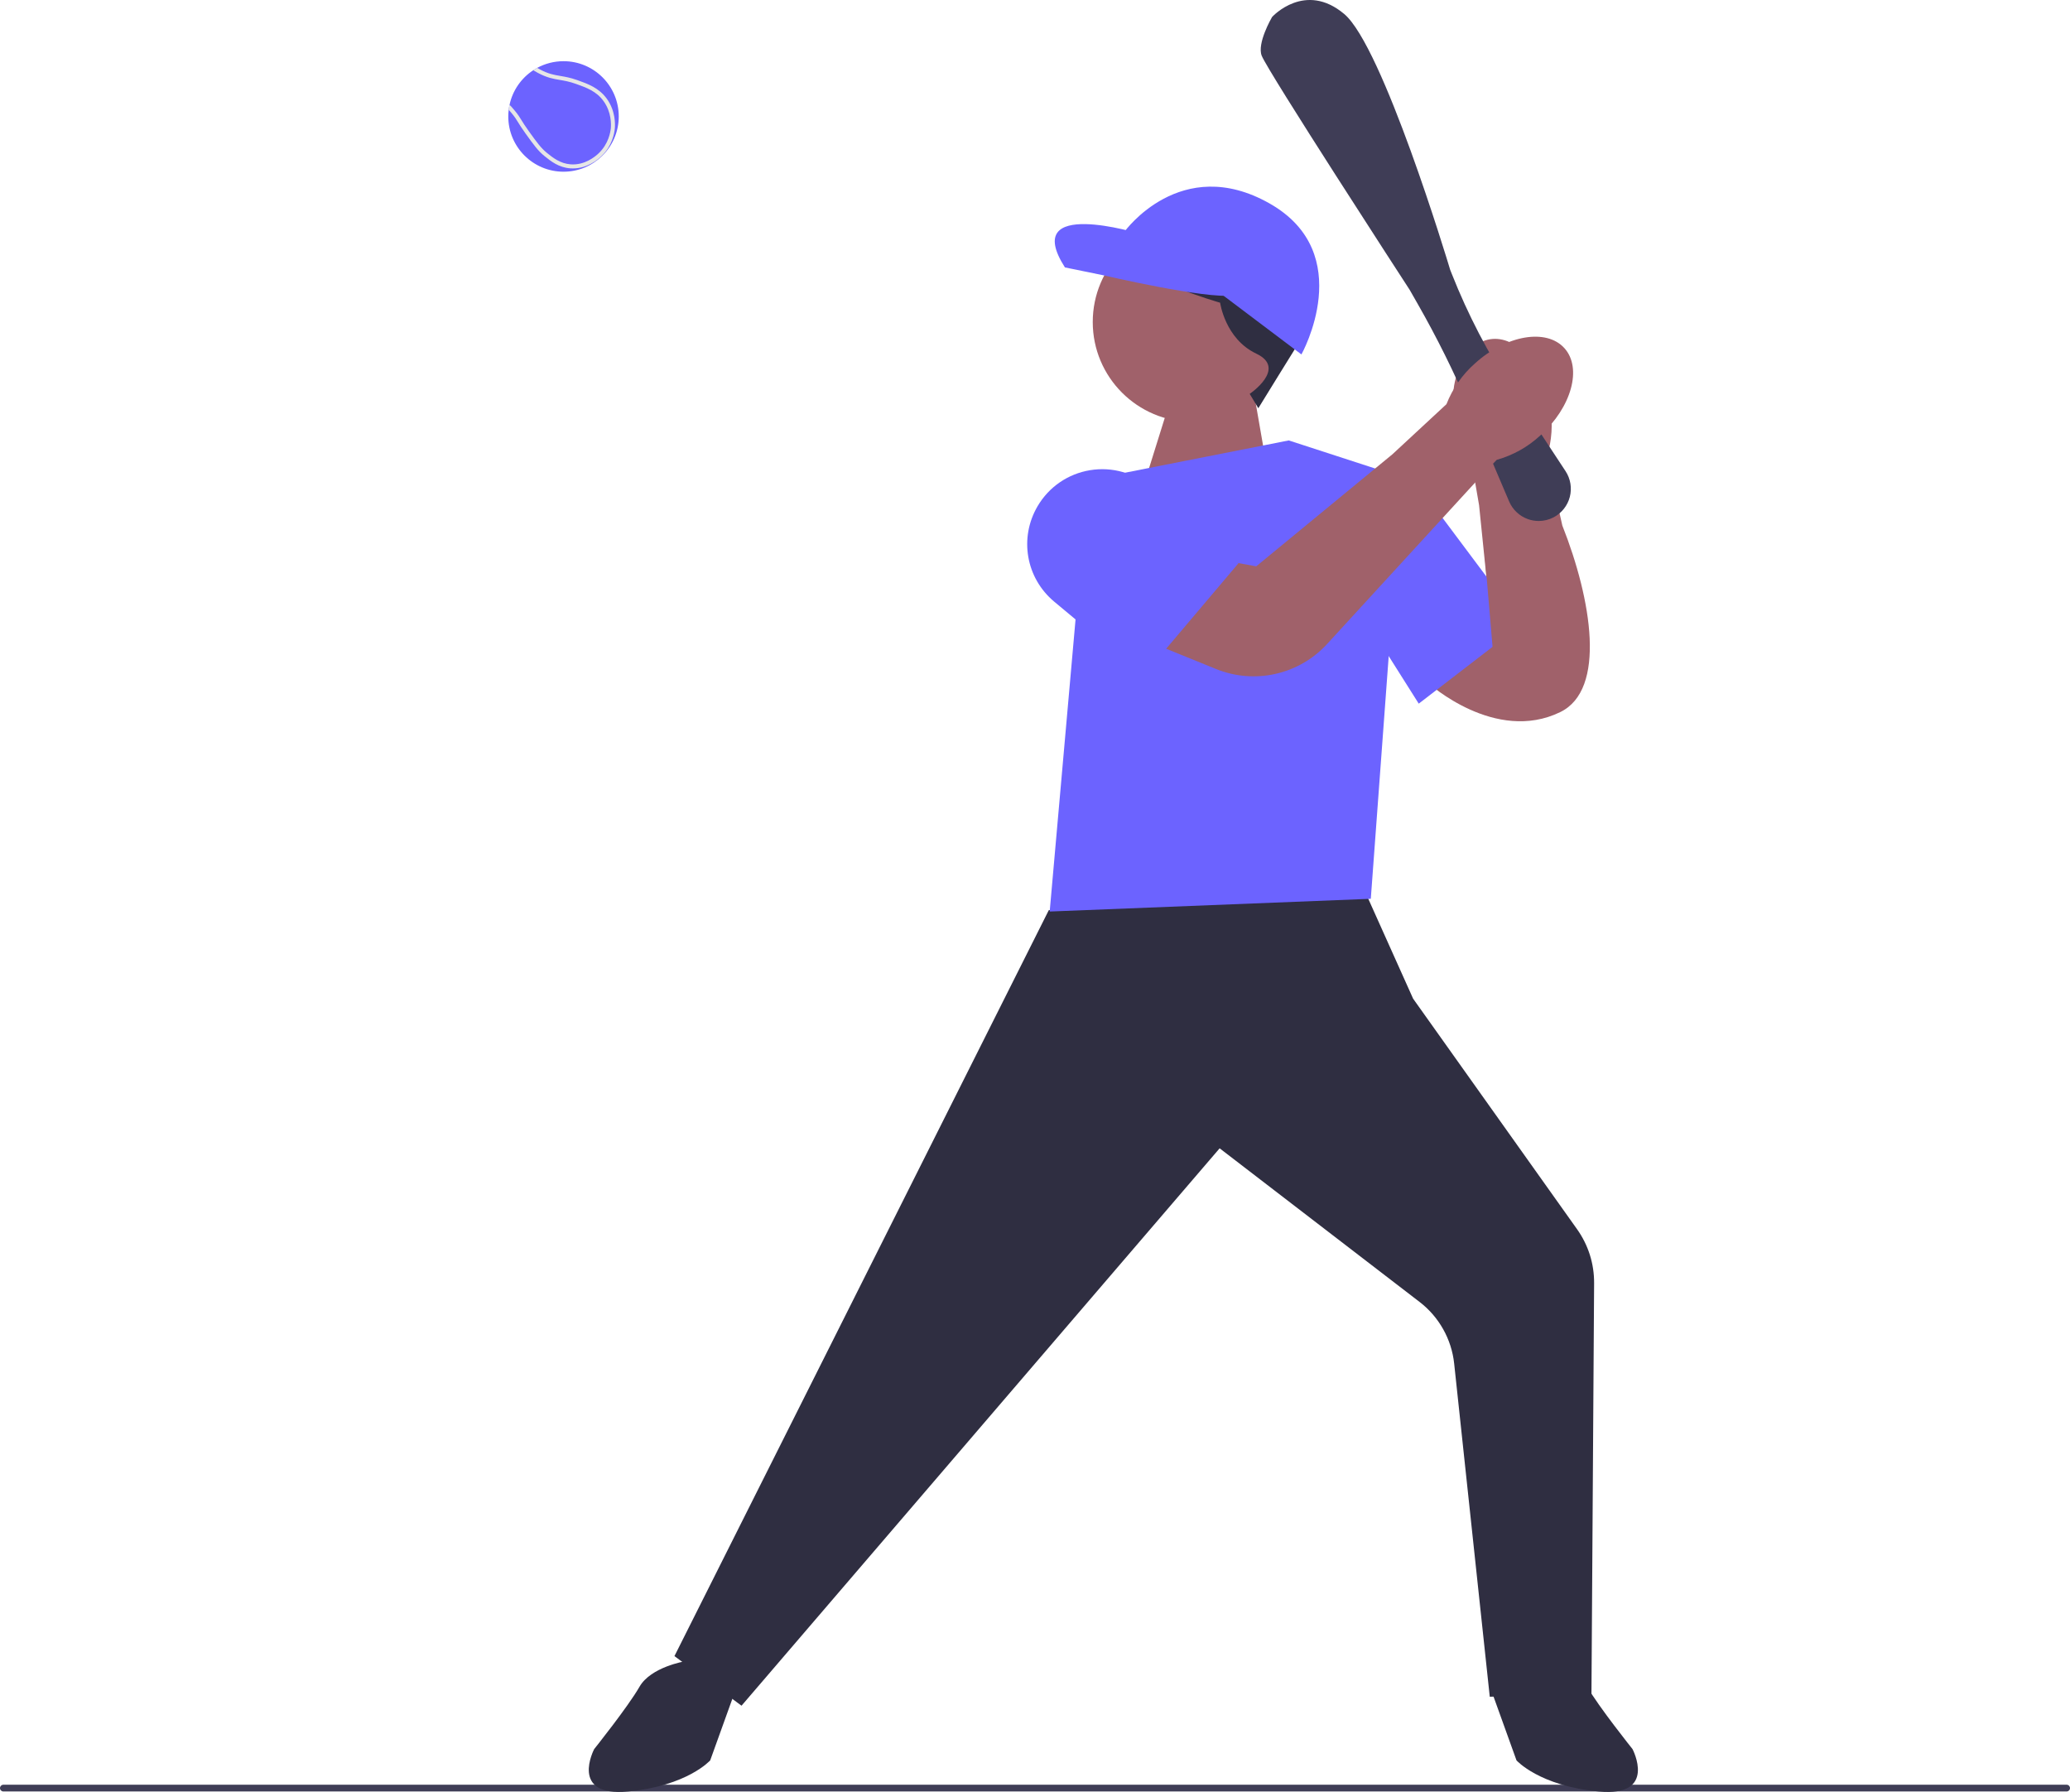<?xml version="1.0" encoding="UTF-8"?><svg id="uuid-b046705d-da66-466c-acdf-21dea98c50cc" xmlns="http://www.w3.org/2000/svg" width="731.67" height="633.318" viewBox="0 0 731.67 633.318"><path d="M0,631.952c0,.66,.53,1.19,1.19,1.19H730.48c.66,0,1.19-.53,1.19-1.19,0-.66-.53-1.19-1.19-1.19H1.19c-.66,0-1.19,.53-1.19,1.19Z" fill="#3f3d56"/><polygon points="443.528 140.655 447.528 163.655 404.528 170.655 414.528 138.655 443.528 140.655" fill="#a0616a"/><path d="M526.682,119.899c9.374-1.5,18.883,9.226,21.237,23.955,1.023,5.875,.622,11.909-1.166,17.598l5.471,24.276c10.437,26.373,15.564,57.981-.696,65.925-23.013,11.244-46.636-10.201-46.636-10.201l21.27-29.931-3.363-32.984-2.228-12.897c-3.472-4.846-5.733-10.453-6.593-16.352-2.357-14.735,3.331-27.891,12.705-29.39Z" fill="#a0616a"/><path d="M262.105,602.833l-23.713-17.526,.188-.377,132.114-263.226,.249-.043,106.382-18.064,22.158,49.353,57.944,81.468c3.991,5.612,6.077,12.219,6.033,19.105l-.937,145.118-35.945,1.026-.049-.46-12.539-117.329c-.914-8.552-5.35-16.463-12.171-21.703l-70.722-54.335-168.994,196.993Z" fill="#2f2e41"/><path d="M242.028,587.155s-12,2-16,9c-4,7-16,22-16,22,0,0-9,17,12,15s29-11,29-11l9-25-18-10Z" fill="#2f2e41"/><path d="M545.028,587.155s12,2,16,9c4,7,16,22,16,22,0,0,9,17-12,15-21-2-29-11-29-11l-9-25,18-10Z" fill="#2f2e41"/><polygon points="384.528 169.655 455.528 155.655 495.528 168.655 484.528 317.655 371.028 322.155 384.528 169.655" fill="#6c63ff"/><polygon points="477.67 163.325 503.412 174.388 537.981 220.594 501.473 248.686 461.611 185.598 477.67 163.325" fill="#6c63ff"/><polygon points="543.947 186.913 524.354 190.924 528.578 240.483 552.528 237.655 543.947 186.913" fill="#a0616a"/><path d="M543.867,184.125c-1.291,0-2.585-.219-3.82-.66-2.977-1.064-5.394-3.342-6.631-6.25l-14.097-33.119c-5.311-12.477-11.41-24.771-18.13-36.54l-2.944-5.157c-2.025-3.115-49.995-76.939-52.276-82.705-1.721-4.348,3.42-13.263,3.64-13.641l.06-.082c.114-.127,11.621-12.665,25.469-1.021,13.597,11.431,36.481,87.186,37.448,90.405l.619,1.56c5.645,14.26,12.781,27.989,21.213,40.805l18.949,28.799c1.762,2.679,2.312,5.995,1.507,9.099-.805,3.103-2.895,5.733-5.735,7.219-1.638,.856-3.451,1.29-5.271,1.29Z" fill="#3f3d56"/><path d="M422.028,196.155l22,4,48.152-39.609,19.092-17.703c2.17-5.553,5.638-10.505,10.114-14.442,11.068-10.008,25.198-12.412,31.565-5.37,6.367,7.041,2.56,20.859-8.506,30.863-4.368,4.06-9.646,7.015-15.39,8.616l-4.774,4.899-55.191,60.185c-9.958,10.859-25.616,14.386-39.268,8.844l-27.794-11.283,20-29Z" fill="#a0616a"/><path d="M404.089,238.857l-31.455-26.213c-9.997-8.331-12.472-22.522-5.885-33.744,4.001-6.815,10.768-11.455,18.567-12.729,7.79-1.276,15.69,.969,21.652,6.159l30.759,26.771-33.639,39.756Z" fill="#6c63ff"/><g><circle cx="421.548" cy="113.809" r="35.3" fill="#a0616a"/><path d="M444.77,144.279l-3.048-5.078s13.349-8.999,2.32-14.221c-11.029-5.223-12.772-17.992-12.772-17.992,0,0-32.216-9.283-30.475-16.249s-3.194-11.899,4.932-14.802c8.126-2.903,44.404-.006,48.468,8.41,4.064,8.416,8.13,31.633,6.099,34.826s-15.524,25.106-15.524,25.106Z" fill="#2f2e41"/><path d="M435.623,104.375l-32.798-21.762s-42.374-13.055-26.409,11.902l13.496,2.755s36.714,8.557,45.711,7.105Z" fill="#6c63ff"/><path d="M425.755,99.442l34.249,25.825s20.021-35.7-11.325-53.399c-31.346-17.7-51.223,10.019-51.223,10.019l8.272,8.851,20.026,8.704Z" fill="#6c63ff"/></g><path d="M179.658,41.155c0,10.78,8.74,19.53,19.53,19.53,5.28,0,10.07-2.1,13.58-5.51,3.67-3.55,5.939-8.52,5.939-14.02,0-10.78-8.739-19.53-19.52-19.53-3.38,0-6.55,.86-9.32,2.36-.47,.26-.93,.54-1.38,.84-4.22,2.76-7.29,7.11-8.38,12.2-.14,.58-.24,1.17-.3,1.77-.101,.77-.15,1.56-.15,2.36Z" fill="#6c63ff"/><path d="M179.808,38.795c.31,.34,.63,.71,.979,1.13,1.181,1.42,1.65,2.19,2.311,3.26,.569,.93,1.29,2.09,2.699,4.05,2.91,4.04,4.37,6.07,6.641,7.91,2.24,1.81,5.03,4.07,9.22,4.36,.29,.02,.58,.02,.86,.02,5.069,0,8.77-3.05,10.18-4.42,3.69-3.6,4.46-7.97,4.62-9.68,.13-1.38,.31-6.22-2.86-10.57-2.8-3.84-6.67-5.21-10.42-6.55-2.45-.87-4.31-1.18-5.96-1.46-2.26-.38-4.2-.71-7.17-2.27-.41-.22-.75-.41-1.04-.59-.47,.26-.93,.54-1.38,.84,.07,.04,.15,.09,.23,.14,.39,.23,.869,.51,1.529,.86,3.17,1.67,5.32,2.04,7.59,2.42,1.671,.28,3.4,.57,5.73,1.4,3.7,1.32,7.2,2.56,9.74,6.05,2.88,3.95,2.71,8.34,2.6,9.59-.149,1.56-.85,5.53-4.2,8.8-1.35,1.31-5.01,4.34-9.949,4-3.75-.26-6.341-2.36-8.431-4.04-2.12-1.72-3.54-3.7-6.37-7.63-1.39-1.93-2.09-3.07-2.649-3.98-.66-1.07-1.181-1.92-2.42-3.41-.67-.81-1.261-1.46-1.78-2-.14,.58-.24,1.17-.3,1.77Z" fill="#e6e6e6"/></svg>